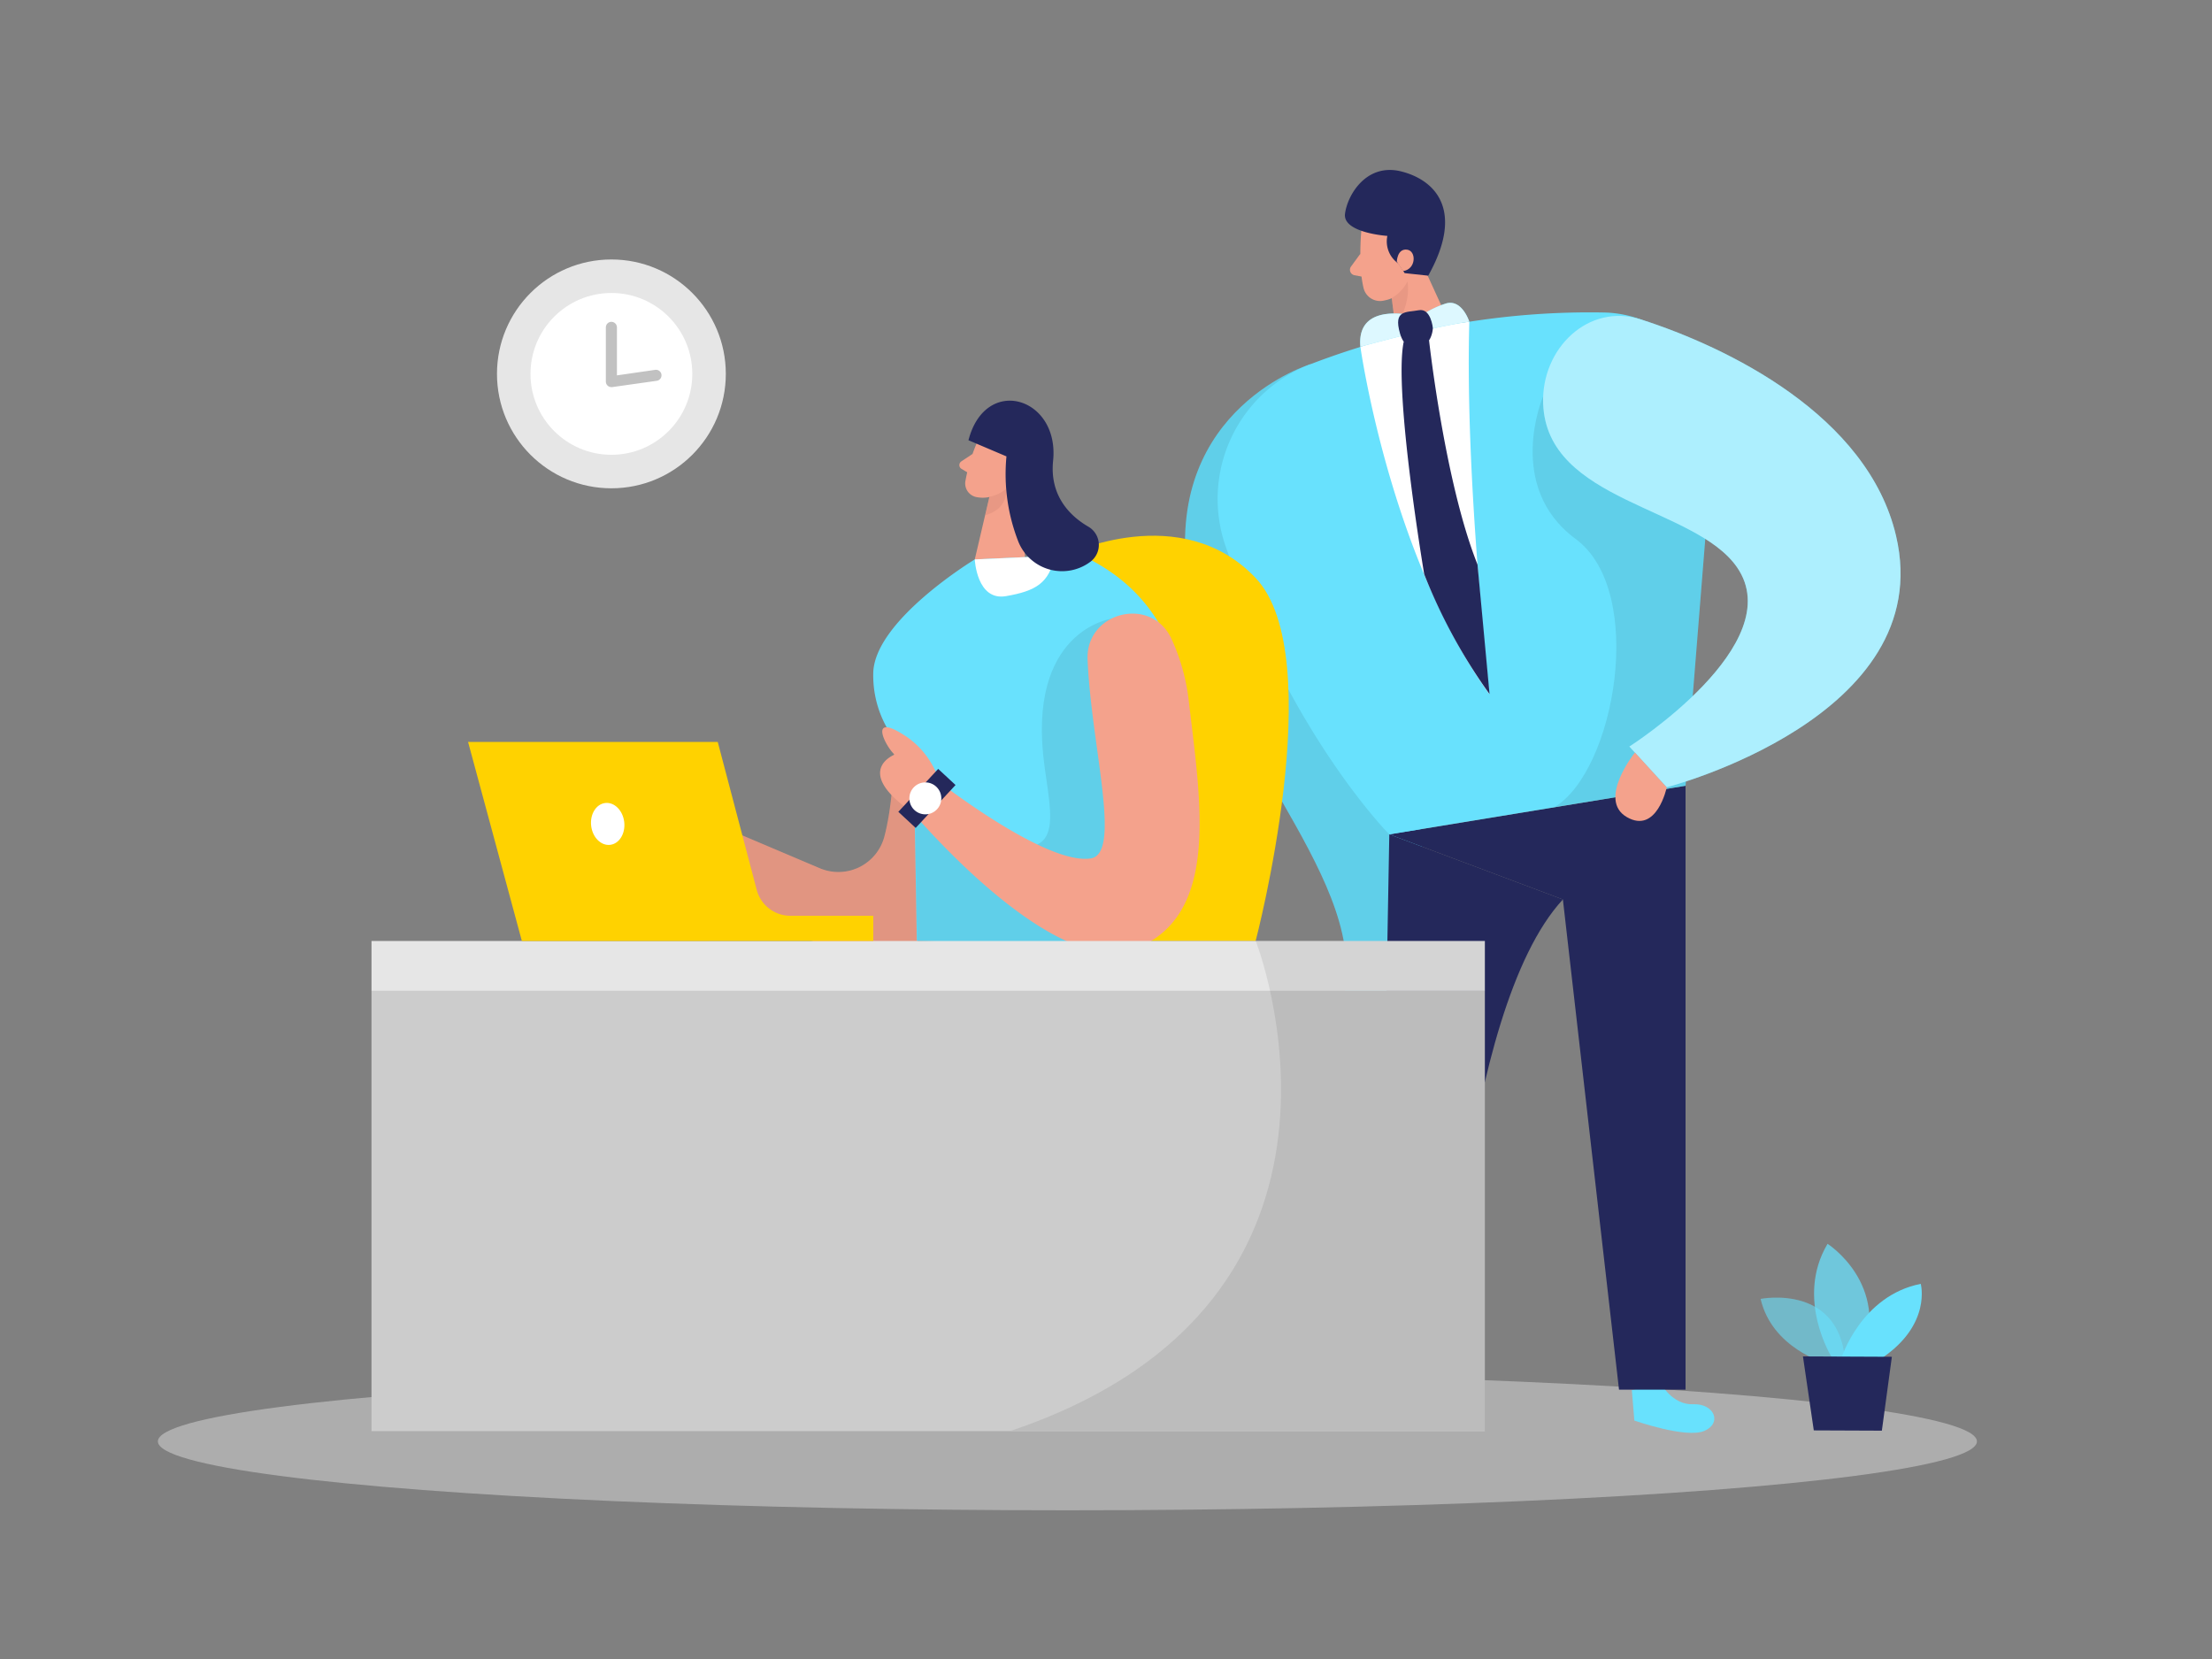 <svg id="Layer_1" data-name="Layer 1" xmlns="http://www.w3.org/2000/svg" viewBox="0 0 400 300"><rect x="0" y="0" width="400" height="300" fill="#808080" stroke="none"/><path d="M237,65.85s-26,7.83-22.36,37.84,32,53.59,28.57,75.5,9.53,10.38,14.52-6.82S237,65.85,237,65.85Z" fill="#68e1fd"/><path d="M237,65.85s-26,7.83-22.36,37.84,32,53.59,28.57,75.5,9.53,10.38,14.52-6.82S237,65.85,237,65.85Z" opacity="0.08"/><ellipse cx="193.02" cy="260.65" rx="164.47" ry="12.46" fill="#e6e6e6" opacity="0.45"/><path d="M300.3,250.09s2.05,4,5.88,3.84,5.3,3.43,2,4.83-12.64-1.88-12.64-1.88l-.45-5.5Z" fill="#68e1fd"/><path d="M251.23,150.88l-1.8,100.42h11.88s2.54-68.39,21.31-88.65Z" fill="#24285b"/><polygon points="304.8 142.09 304.8 251.3 292.77 251.3 282.62 162.65 251.23 150.88 304.8 142.09" fill="#24285b"/><path d="M246.15,42s-.56,6.07.43,10.11a3.07,3.07,0,0,0,3.73,2.23,6.75,6.75,0,0,0,5.31-5.05L257.47,44a5.46,5.46,0,0,0-2.37-5.86C251.68,35.67,246.31,38.33,246.15,42Z" fill="#f4a28c"/><polygon points="255.15 43.26 263.46 61.41 253.13 65.28 251.23 50.52 255.15 43.26" fill="#f4a28c"/><path d="M246,45.88l-1.71,2.34a1,1,0,0,0,.6,1.54l2.33.45Z" fill="#f4a28c"/><path d="M251.64,53.91a7.23,7.23,0,0,0,2.87-3s.83,3.56-2.07,8.1Z" fill="#ce8172" opacity="0.31"/><path d="M237,65.85a140.72,140.72,0,0,1,53-9.34A20.31,20.31,0,0,1,309.89,78.4l-5.09,63.69-53.57,8.79S233.41,133,221.57,98.61A26.08,26.08,0,0,1,237,65.85Z" fill="#68e1fd"/><path d="M258.27,49.85,254,49.39l-1.12-1.73a4.85,4.85,0,0,1-2-5s-8.1-.54-7.66-4,3.92-9.26,10.21-7.65S264.8,38.18,258.27,49.85Z" fill="#24285b"/><path d="M252.59,47.3s.06-2.35,1.82-2.16,1.7,3.58-.7,3.88Z" fill="#f4a28c"/><path d="M265.7,58.18A85.12,85.12,0,0,0,246,62.71s5.32,37.87,23.32,62.81C269.36,125.52,264.87,86.73,265.7,58.18Z" fill="#fff"/><path d="M265.7,58.18s-1.36-4.31-4.38-3.25a17,17,0,0,0-4.67,2.38S245.22,54,246,62.71C246,62.71,259,59.06,265.7,58.18Z" fill="#68e1fd"/><path d="M265.7,58.18s-1.36-4.31-4.38-3.25a17,17,0,0,0-4.67,2.38S245.22,54,246,62.71C246,62.71,259,59.06,265.7,58.18Z" fill="#fff" opacity="0.77"/><path d="M259.11,59.34s-.34-3.67-2.56-3.24-4.64-.14-3.38,4.22S258.81,63.42,259.11,59.34Z" fill="#24285b"/><path d="M258.42,61.55s2.83,25.69,8.76,40.53l2.18,23.44a99.68,99.68,0,0,1-11.82-21.69s-5.56-33-3.71-42Z" fill="#24285b"/><path d="M193,100.29s20.58-10,34.06,4.23,0,65.64,0,65.64H194.89Z" fill="#ffd200"/><circle cx="110.56" cy="67.61" r="20.69" fill="#e6e6e6"/><circle cx="110.56" cy="67.61" r="14.63" fill="#fff"/><path d="M110.56,70a1,1,0,0,1-1-1V59.2a1,1,0,1,1,2,0v8.68l6.92-1a1,1,0,0,1,1.13.85,1,1,0,0,1-.84,1.13L110.7,70Z" fill="#c1c1c1"/><path d="M172,110.12s-10.4.92-10.4,9.77c0,6.3.92,21.43-1.67,31.35A8.6,8.6,0,0,1,148.24,157l-24.38-10.34s-7.54-3.44-10.27-1.46,3.71,4.06,3.71,4.06-2.22,7.78,4.18,7.06,28.09,24.38,45.6,13.18S185.25,123.13,172,110.12Z" fill="#f4a28c"/><path d="M172,110.12s-10.4.92-10.4,9.77c0,6.3.92,21.43-1.67,31.35A8.6,8.6,0,0,1,148.24,157l-24.38-10.34s-7.54-3.44-10.27-1.46,3.71,4.06,3.71,4.06-2.22,7.78,4.18,7.06,28.09,24.38,45.6,13.18S185.25,123.13,172,110.12Z" opacity="0.08"/><path d="M177.07,79.15a31.35,31.35,0,0,0-2.52,8,2.53,2.53,0,0,0,2.27,2.78,5.58,5.58,0,0,0,5.55-2.42l2.94-3.6a4.51,4.51,0,0,0-.2-5.22C183.16,75.76,178.24,76.31,177.07,79.15Z" fill="#f4a28c"/><polygon points="184.2 84.7 185.38 101.16 176.27 101.16 179 89.49 184.2 84.7" fill="#f4a28c"/><path d="M175.86,82.09l-2,1.33a.8.8,0,0,0,0,1.36l1.68,1Z" fill="#f4a28c"/><path d="M178.92,89.82a6.18,6.18,0,0,0,3-1.42s.59,3.56-3.75,4.76Z" fill="#ce8172" opacity="0.31"/><path d="M176.27,101.16s-18.18,11-18.36,20.57a19.32,19.32,0,0,0,3.59,11.63,22.41,22.41,0,0,1,3.82,9.26l.47,27.54,39.85.85s25.92-54.23-10.35-70.72Z" fill="#68e1fd"/><path d="M201,111.88s-15.58,2.08-12.09,26.89c1.67,11.88,3.55,18.13-15.35,12.45l-8.13-4.71.4,23.65,39.85.85,5.85-17.15Z" opacity="0.08"/><path d="M176.27,101.16s.34,7.56,5.65,6.64,7.87-2.33,8.79-7.3Z" fill="#fff"/><path d="M175.13,79.61,182,82.53A33.52,33.52,0,0,0,184.17,98a8.53,8.53,0,0,0,13,3.59h0a3.81,3.81,0,0,0-.36-6.35c-3.45-2-7-5.69-6.38-11.88C191.65,71.84,178.21,67.7,175.13,79.61Z" fill="#24285b"/><path d="M196.67,119.26c-.36-8.59,11.47-11.58,15.14-3.8A37,37,0,0,1,215,127c2.14,18.26,5.6,38.47-9.58,44.52S163.9,145.6,163.9,145.6l5.07-4.85s20,15.75,28.27,14.48C202.94,154.36,197.32,134.9,196.67,119.26Z" fill="#f4a28c"/><path d="M169.39,140a15.2,15.2,0,0,0-5.37-6.72c-7.17-4.83-4,1.6-2.25,3.18,0,0-7,2.67,1.87,9.45Z" fill="#f4a28c"/><rect x="162.32" y="142.24" width="10.59" height="4.28" transform="translate(-52.24 168.92) rotate(-47.11)" fill="#24285b"/><circle cx="167.33" cy="144.37" r="2.89" fill="#fff"/><rect x="67.18" y="170.16" width="201.33" height="9.03" fill="#e6e6e6"/><rect x="67.18" y="179.19" width="201.33" height="79.61" fill="#ccc"/><path d="M94.37,170.16l-9.73-36h45.15l7.05,26.76a6.29,6.29,0,0,0,6.08,4.68h15v4.54Z" fill="#ffd200"/><path d="M279,71.78S272.1,88,284.94,97.47s7.1,42-3.89,48.51l23.75-3.89,3.57-44.65Z" opacity="0.08"/><ellipse cx="109.89" cy="148.99" rx="3.01" ry="3.81" transform="translate(-16.75 13.95) rotate(-6.75)" fill="#fff"/><path d="M279.05,73c-.37-10,8.22-18.29,17.7-15.23,15.58,5,41,17.29,46.12,39.14,7.67,32.78-41.47,45.45-41.47,45.45L294.64,135s29.05-18.52,19.48-32.4C306.52,91.55,279.7,90.79,279.05,73Z" fill="#68e1fd"/><path d="M279.05,73c-.37-10,8.22-18.29,17.7-15.23,15.58,5,41,17.29,46.12,39.14,7.67,32.78-41.47,45.45-41.47,45.45L294.64,135s29.05-18.52,19.48-32.4C306.52,91.55,279.7,90.79,279.05,73Z" fill="#fff" opacity="0.46"/><path d="M295.65,136.08s-6.87,8.55-1.46,11.68,7.21-5.37,7.21-5.37Z" fill="#f4a28c"/><path d="M330.11,246.49s-9.65-2.64-11.74-11.61c0,0,14.94-3,15.36,12.4Z" fill="#68e1fd" opacity="0.58"/><path d="M331.29,245.53s-6.74-10.65-.81-20.61c0,0,11.36,7.21,6.31,20.63Z" fill="#68e1fd" opacity="0.73"/><path d="M333,245.54s3.56-11.25,14.33-13.38c0,0,2,7.3-7,13.41Z" fill="#68e1fd"/><polygon points="326.03 245.28 327.99 258.66 340.3 258.71 342.11 245.35 326.03 245.28" fill="#24285b"/><path d="M227.08,170.16s25.57,65-44.21,88.55h85.64V170.16Z" opacity="0.08"/></svg>